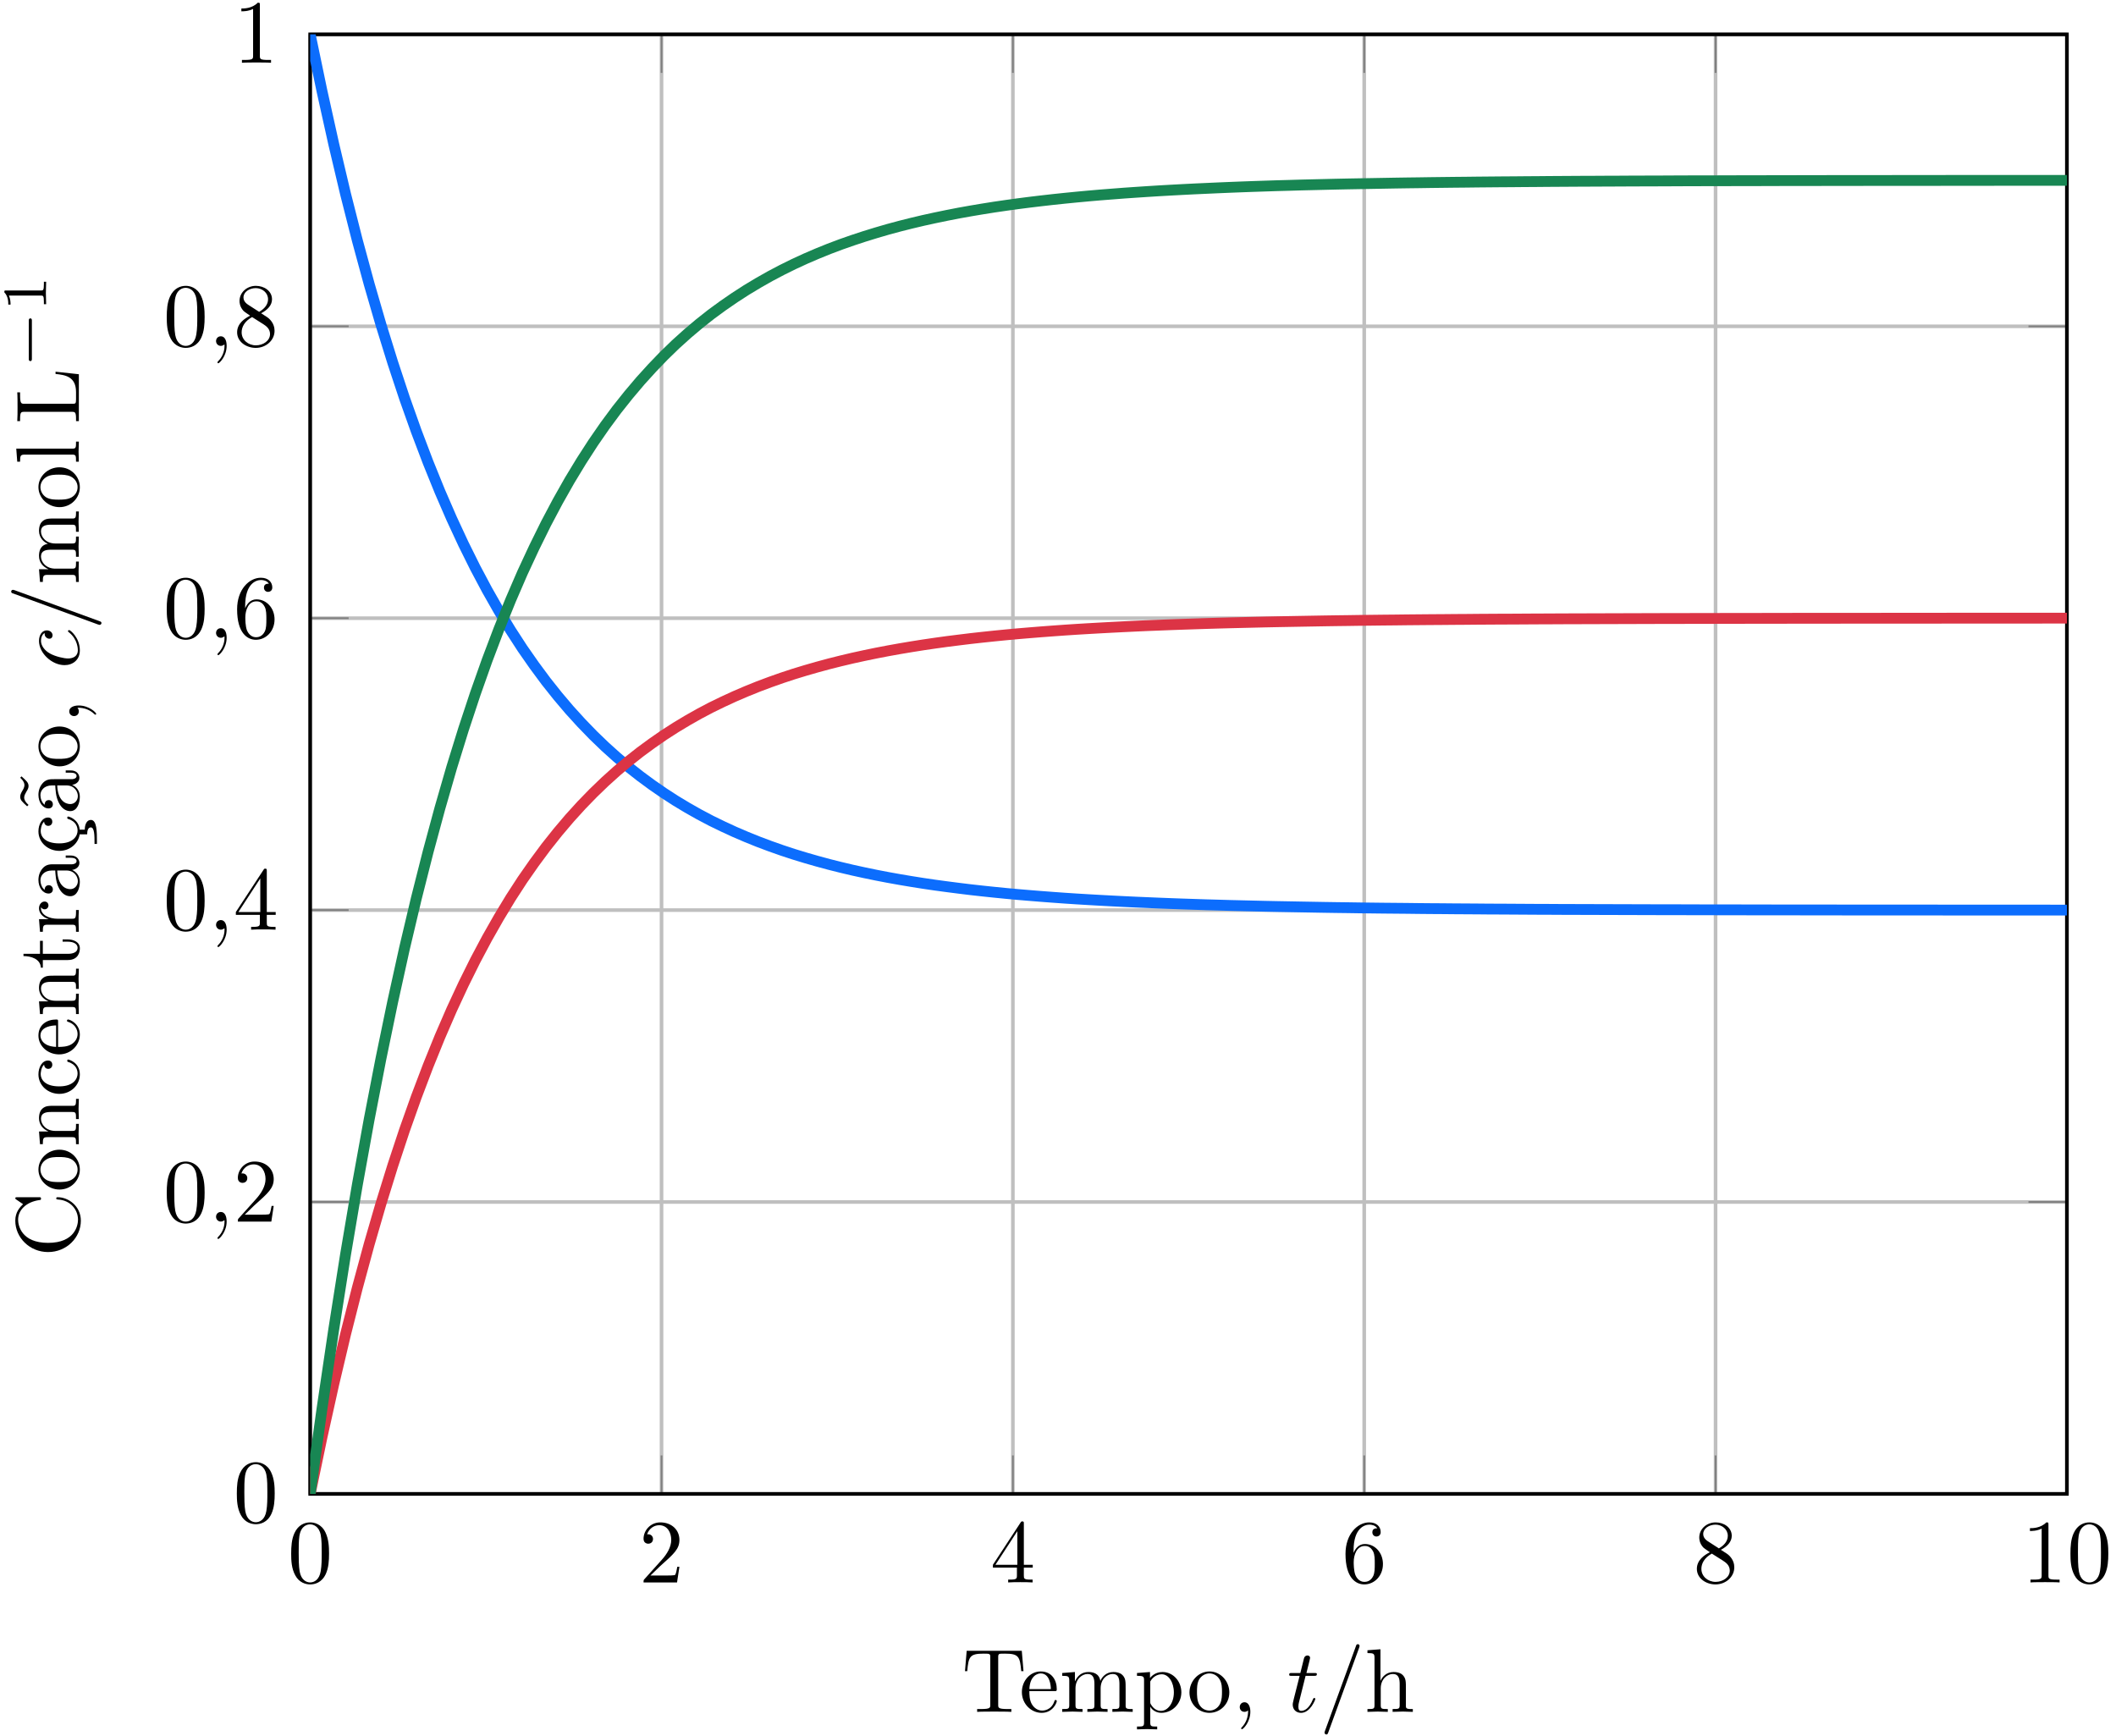 <?xml version="1.0" encoding="UTF-8"?>
<svg width="234pt" height="192pt" version="1.1" viewBox="0 0 234 192" xmlns="http://www.w3.org/2000/svg" xmlns:xlink="http://www.w3.org/1999/xlink">
<defs>
<symbol id="a" overflow="visible">
<path d="m4.578-3.188c0-0.797-0.047-1.594-0.391-2.328-0.453-0.969-1.281-1.125-1.688-1.125-0.609 0-1.328 0.266-1.75 1.188-0.312 0.688-0.359 1.469-0.359 2.266 0 0.75 0.031 1.641 0.453 2.406 0.422 0.797 1.156 1 1.641 1 0.531 0 1.297-0.203 1.734-1.156 0.312-0.688 0.359-1.469 0.359-2.25zm-0.812-0.125c0 0.75 0 1.422-0.109 2.062-0.156 0.953-0.719 1.25-1.172 1.25-0.391 0-0.984-0.25-1.156-1.203-0.109-0.594-0.109-1.516-0.109-2.109 0-0.641 0-1.297 0.078-1.828 0.188-1.188 0.938-1.281 1.188-1.281 0.328 0 0.984 0.188 1.172 1.172 0.109 0.562 0.109 1.312 0.109 1.938z"/>
</symbol>
<symbol id="i" overflow="visible">
<path d="m4.469-1.734h-0.234c-0.062 0.297-0.125 0.734-0.234 0.891-0.062 0.078-0.719 0.078-0.938 0.078h-1.797l1.062-1.031c1.547-1.375 2.141-1.906 2.141-2.906 0-1.141-0.891-1.938-2.109-1.938-1.125 0-1.859 0.922-1.859 1.812 0 0.547 0.5 0.547 0.531 0.547 0.172 0 0.516-0.109 0.516-0.531 0-0.25-0.188-0.516-0.531-0.516-0.078 0-0.094 0-0.125 0.016 0.219-0.656 0.766-1.016 1.344-1.016 0.906 0 1.328 0.812 1.328 1.625 0 0.797-0.484 1.578-1.047 2.203l-1.906 2.125c-0.109 0.109-0.109 0.141-0.109 0.375h3.703z"/>
</symbol>
<symbol id="h" overflow="visible">
<path d="m4.688-1.641v-0.312h-0.984v-4.531c0-0.203 0-0.266-0.172-0.266-0.078 0-0.109 0-0.188 0.125l-3.062 4.672v0.312h2.656v0.859c0 0.359-0.031 0.469-0.766 0.469h-0.203v0.312c0.406-0.031 0.922-0.031 1.344-0.031s0.938 0 1.359 0.031v-0.312h-0.219c-0.734 0-0.75-0.109-0.75-0.469v-0.859zm-1.703-0.312h-2.422l2.422-3.719z"/>
</symbol>
<symbol id="g" overflow="visible">
<path d="m4.562-2.031c0-1.266-0.891-2.219-2-2.219-0.672 0-1.047 0.5-1.25 0.984v-0.25c0-2.516 1.234-2.875 1.75-2.875 0.234 0 0.656 0.062 0.875 0.406-0.156 0-0.547 0-0.547 0.438 0 0.312 0.234 0.469 0.453 0.469 0.156 0 0.469-0.094 0.469-0.484 0-0.594-0.438-1.078-1.266-1.078-1.281 0-2.625 1.281-2.625 3.484 0 2.672 1.156 3.375 2.078 3.375 1.109 0 2.062-0.938 2.062-2.25zm-0.906-0.016c0 0.484 0 0.984-0.172 1.344-0.297 0.594-0.75 0.641-0.984 0.641-0.625 0-0.922-0.594-0.984-0.75-0.188-0.469-0.188-1.266-0.188-1.438 0-0.781 0.328-1.781 1.219-1.781 0.172 0 0.625 0 0.938 0.625 0.172 0.359 0.172 0.875 0.172 1.359z"/>
</symbol>
<symbol id="f" overflow="visible">
<path d="m4.562-1.672c0-0.359-0.109-0.812-0.5-1.234-0.188-0.203-0.344-0.297-0.984-0.703 0.719-0.375 1.203-0.891 1.203-1.547 0-0.922-0.875-1.484-1.781-1.484-1 0-1.812 0.734-1.812 1.672 0 0.172 0.016 0.625 0.438 1.094 0.109 0.109 0.484 0.359 0.734 0.531-0.578 0.297-1.438 0.844-1.438 1.844 0 1.047 1.016 1.719 2.062 1.719 1.125 0 2.078-0.828 2.078-1.891zm-0.719-3.484c0 0.578-0.391 1.047-0.984 1.391l-1.234-0.797c-0.453-0.297-0.5-0.625-0.5-0.797 0-0.609 0.656-1.031 1.359-1.031 0.719 0 1.359 0.516 1.359 1.234zm0.219 3.844c0 0.734-0.75 1.25-1.562 1.25-0.859 0-1.578-0.609-1.578-1.438 0-0.578 0.312-1.219 1.156-1.688l1.234 0.781c0.281 0.188 0.75 0.484 0.75 1.094z"/>
</symbol>
<symbol id="e" overflow="visible">
<path d="m4.172 0v-0.312h-0.312c-0.906 0-0.922-0.109-0.922-0.469v-5.594c0-0.25 0-0.266-0.234-0.266-0.625 0.641-1.5 0.641-1.812 0.641v0.312c0.203 0 0.781 0 1.297-0.266v5.172c0 0.359-0.031 0.469-0.922 0.469h-0.312v0.312c0.344-0.031 1.203-0.031 1.609-0.031 0.391 0 1.266 0 1.609 0.031z"/>
</symbol>
<symbol id="ai" overflow="visible">
<path d="m5.328 0v-0.312c-0.516 0-0.766 0-0.766-0.297v-1.906c0-0.859 0-1.156-0.312-1.516-0.141-0.172-0.469-0.375-1.047-0.375-0.844 0-1.281 0.594-1.438 0.953h-0.016v-3.469l-1.438 0.109v0.312c0.703 0 0.781 0.062 0.781 0.562v5.188c0 0.438-0.109 0.438-0.781 0.438v0.312l1.141-0.031 1.109 0.031v-0.312c-0.672 0-0.781 0-0.781-0.438v-1.844c0-1.031 0.719-1.594 1.344-1.594 0.641 0 0.75 0.531 0.75 1.109v2.328c0 0.438-0.109 0.438-0.781 0.438v0.312l1.125-0.031z"/>
</symbol>
<symbol id="b" overflow="visible">
<path d="m2.031-0.016c0-0.656-0.25-1.047-0.641-1.047-0.328 0-0.531 0.25-0.531 0.531 0 0.266 0.203 0.531 0.531 0.531 0.109 0 0.25-0.047 0.344-0.125 0.031-0.031 0.047-0.031 0.047-0.031s0.016 0 0.016 0.141c0 0.75-0.344 1.344-0.672 1.672-0.109 0.109-0.109 0.125-0.109 0.156 0 0.078 0.047 0.109 0.094 0.109 0.109 0 0.922-0.766 0.922-1.938z"/>
</symbol>
<symbol id="ah" overflow="visible">
<path d="m3.125-1.422c0-0.109-0.078-0.109-0.109-0.109-0.094 0-0.109 0.031-0.156 0.141-0.422 1.047-0.953 1.281-1.297 1.281-0.203 0-0.312-0.125-0.312-0.453 0-0.25 0.031-0.312 0.062-0.484l0.734-2.938h0.938c0.203 0 0.312 0 0.312-0.203 0-0.109-0.109-0.109-0.281-0.109h-0.875c0.359-1.422 0.406-1.609 0.406-1.672 0-0.172-0.125-0.266-0.297-0.266-0.031 0-0.312 0-0.391 0.359l-0.391 1.578h-0.938c-0.203 0-0.297 0-0.297 0.188 0 0.125 0.078 0.125 0.281 0.125h0.875c-0.719 2.828-0.766 3-0.766 3.172 0 0.547 0.375 0.922 0.922 0.922 1.016 0 1.578-1.453 1.578-1.531z"/>
</symbol>
<symbol id="ag" overflow="visible">
<path d="m4.422-7.281c0-0.109-0.078-0.203-0.188-0.203-0.078 0-0.141 0.031-0.172 0.094l-3.469 9.5c-0.047 0.141-0.047 0.188-0.047 0.188 0 0.109 0.094 0.203 0.203 0.203 0.125 0 0.156-0.078 0.219-0.25l3.406-9.344c0.047-0.141 0.047-0.188 0.047-0.188z"/>
</symbol>
<symbol id="af" overflow="visible">
<path d="m6.828-4.5-0.188-2.25h-6.094l-0.188 2.25h0.25c0.141-1.609 0.281-1.938 1.797-1.938 0.172 0 0.438 0 0.531 0.016 0.219 0.047 0.219 0.156 0.219 0.375v5.266c0 0.328 0 0.469-1.047 0.469h-0.406v0.312c0.406-0.031 1.422-0.031 1.891-0.031 0.453 0 1.484 0 1.891 0.031v-0.312h-0.406c-1.047 0-1.047-0.141-1.047-0.469v-5.266c0-0.188 0-0.328 0.188-0.375 0.109-0.016 0.375-0.016 0.562-0.016 1.516 0 1.656 0.328 1.797 1.938z"/>
</symbol>
<symbol id="ae" overflow="visible">
<path d="m4.141-1.188c0-0.094-0.078-0.125-0.141-0.125-0.078 0-0.109 0.062-0.125 0.141-0.344 1.031-1.25 1.031-1.344 1.031-0.5 0-0.891-0.297-1.125-0.672-0.297-0.469-0.297-1.125-0.297-1.484h2.781c0.219 0 0.25 0 0.25-0.219 0-0.984-0.547-1.953-1.781-1.953-1.156 0-2.078 1.031-2.078 2.281 0 1.328 1.047 2.297 2.188 2.297 1.219 0 1.672-1.109 1.672-1.297zm-0.656-1.328h-2.375c0.062-1.484 0.906-1.734 1.25-1.734 1.016 0 1.125 1.344 1.125 1.734z"/>
</symbol>
<symbol id="ad" overflow="visible">
<path d="m8.109 0v-0.312c-0.516 0-0.766 0-0.781-0.297v-1.906c0-0.859 0-1.156-0.312-1.516-0.141-0.172-0.469-0.375-1.047-0.375-0.828 0-1.281 0.594-1.438 0.984-0.141-0.875-0.875-0.984-1.328-0.984-0.734 0-1.203 0.422-1.484 1.047v-1.047l-1.406 0.109v0.312c0.703 0 0.781 0.062 0.781 0.562v2.672c0 0.438-0.109 0.438-0.781 0.438v0.312l1.141-0.031 1.109 0.031v-0.312c-0.672 0-0.781 0-0.781-0.438v-1.844c0-1.031 0.719-1.594 1.344-1.594 0.641 0 0.75 0.531 0.75 1.109v2.328c0 0.438-0.109 0.438-0.781 0.438v0.312l1.125-0.031 1.109 0.031v-0.312c-0.656 0-0.766 0-0.766-0.438v-1.844c0-1.031 0.703-1.594 1.344-1.594 0.625 0 0.734 0.531 0.734 1.109v2.328c0 0.438-0.109 0.438-0.781 0.438v0.312l1.125-0.031z"/>
</symbol>
<symbol id="ac" overflow="visible">
<path d="m5.188-2.156c0-1.266-0.953-2.25-2.078-2.25-0.781 0-1.203 0.438-1.391 0.656v-0.656l-1.438 0.109v0.312c0.703 0 0.781 0.062 0.781 0.5v4.656c0 0.453-0.109 0.453-0.781 0.453v0.312l1.109-0.031 1.125 0.031v-0.312c-0.656 0-0.766 0-0.766-0.453v-1.766c0.047 0.172 0.469 0.703 1.219 0.703 1.188 0 2.219-0.984 2.219-2.266zm-0.828 0c0 1.203-0.688 2.047-1.422 2.047-0.406 0-0.781-0.203-1.047-0.609-0.141-0.203-0.141-0.219-0.141-0.422v-2.219c0.281-0.516 0.766-0.797 1.281-0.797 0.734 0 1.328 0.875 1.328 2z"/>
</symbol>
<symbol id="ab" overflow="visible">
<path d="m4.688-2.141c0-1.266-0.984-2.328-2.188-2.328-1.25 0-2.219 1.094-2.219 2.328 0 1.297 1.031 2.25 2.203 2.25 1.203 0 2.203-0.984 2.203-2.25zm-0.812-0.078c0 0.359 0 0.906-0.219 1.344-0.234 0.453-0.672 0.734-1.156 0.734-0.438 0-0.875-0.203-1.141-0.672-0.25-0.438-0.25-1.047-0.25-1.406 0-0.391 0-0.922 0.234-1.359 0.266-0.453 0.734-0.672 1.141-0.672 0.438 0 0.859 0.219 1.125 0.656 0.266 0.422 0.266 1 0.266 1.375z"/>
</symbol>
<symbol id="aa" overflow="visible">
<path d="m2.031-0.016c0-0.625-0.25-1.047-0.641-1.047-0.359 0-0.531 0.281-0.531 0.531 0 0.266 0.172 0.531 0.531 0.531 0.141 0 0.281-0.062 0.391-0.156 0.016 0.781-0.25 1.391-0.688 1.859-0.062 0.062-0.078 0.078-0.078 0.109 0 0.078 0.047 0.109 0.094 0.109 0.125 0 0.922-0.781 0.922-1.938z"/>
</symbol>
<symbol id="z" overflow="visible">
<path d="m-2.328-6.625c-0.094 0-0.172 0-0.172 0.125 0 0.109 0.062 0.109 0.172 0.125 1.422 0.078 2.234 1.141 2.234 2.234 0 0.609-0.328 2.562-3.312 2.562-2.969 0-3.312-1.953-3.312-2.562 0-1.078 0.906-1.969 2.359-2.172 0.141-0.016 0.172-0.016 0.172-0.156 0-0.156-0.031-0.156-0.234-0.156h-2.359c-0.172 0-0.25 0-0.25 0.109 0 0.031 0 0.078 0.125 0.156l0.734 0.5c-0.359 0.359-0.859 0.875-0.859 1.828 0 1.875 1.594 3.469 3.625 3.469 2.062 0 3.625-1.609 3.625-3.469 0-1.625-1.391-2.594-2.547-2.594z"/>
</symbol>
<symbol id="d" overflow="visible">
<path d="m-2.141-4.688c-1.266 0-2.328 0.984-2.328 2.188 0 1.25 1.094 2.219 2.328 2.219 1.297 0 2.25-1.031 2.25-2.203 0-1.203-0.984-2.203-2.25-2.203zm-0.078 0.812c0.359 0 0.906 0 1.344 0.219 0.453 0.234 0.734 0.672 0.734 1.156 0 0.438-0.203 0.875-0.672 1.141-0.438 0.25-1.047 0.25-1.406 0.25-0.391 0-0.922 0-1.359-0.234-0.453-0.266-0.672-0.734-0.672-1.141 0-0.438 0.219-0.859 0.656-1.125 0.422-0.266 1-0.266 1.375-0.266z"/>
</symbol>
<symbol id="c" overflow="visible">
<path d="m0-5.328h-0.312c0 0.516 0 0.766-0.297 0.766h-1.906c-0.859 0-1.156 0-1.516 0.312-0.172 0.141-0.375 0.469-0.375 1.047 0 0.734 0.422 1.203 1.047 1.484h-1.047l0.109 1.406h0.312c0-0.703 0.062-0.781 0.562-0.781h2.672c0.438 0 0.438 0.109 0.438 0.781h0.312l-0.031-1.141 0.031-1.109h-0.312c0 0.672 0 0.781-0.438 0.781h-1.844c-1.031 0-1.594-0.719-1.594-1.344 0-0.641 0.531-0.75 1.109-0.75h2.328c0.438 0 0.438 0.109 0.438 0.781h0.312l-0.031-1.125z"/>
</symbol>
<symbol id="w" overflow="visible">
<path d="m-1.188-4.141c-0.094 0-0.094 0.109-0.094 0.141 0 0.078 0.031 0.109 0.094 0.125 0.922 0.281 1.047 0.938 1.047 1.297 0 0.531-0.422 1.406-2.031 1.406-1.625 0-2.047-0.812-2.047-1.344 0-0.094 0.016-0.719 0.375-1.062 0.031 0.406 0.328 0.469 0.453 0.469 0.266 0 0.453-0.188 0.453-0.453s-0.156-0.469-0.469-0.469c-0.672 0-1.062 0.766-1.062 1.531 0 1.25 1.078 2.156 2.312 2.156 1.281 0 2.266-0.984 2.266-2.141 0-1.328-1.203-1.656-1.297-1.656z"/>
</symbol>
<symbol id="v" overflow="visible">
<path d="m-1.188-4.141c-0.094 0-0.125 0.078-0.125 0.141 0 0.078 0.062 0.109 0.141 0.125 1.031 0.344 1.031 1.25 1.031 1.344 0 0.5-0.297 0.891-0.672 1.125-0.469 0.297-1.125 0.297-1.484 0.297v-2.781c0-0.219 0-0.25-0.219-0.25-0.984 0-1.953 0.547-1.953 1.781 0 1.156 1.031 2.078 2.281 2.078 1.328 0 2.297-1.047 2.297-2.188 0-1.219-1.109-1.672-1.297-1.672zm-1.328 0.656v2.375c-1.484-0.062-1.734-0.906-1.734-1.25 0-1.016 1.344-1.125 1.734-1.125z"/>
</symbol>
<symbol id="u" overflow="visible">
<path d="m-1.234-3.312h-0.562v0.25h0.547c0.734 0 1.109 0.297 1.109 0.672 0 0.672-0.906 0.672-1.078 0.672h-2.766v-1.438h-0.312v1.438h-1.828v0.25c0.812 0 1.875 0.297 1.922 1.281h0.219v-0.844h2.75c1.219 0 1.344-0.938 1.344-1.297 0-0.703-0.703-0.984-1.344-0.984z"/>
</symbol>
<symbol id="t" overflow="visible">
<path d="m-3.797-3.625c-0.312 0-0.609 0.312-0.609 0.734 0 0.734 0.672 1.094 1.094 1.219h-1.094l0.109 1.391h0.312c0-0.703 0.062-0.781 0.562-0.781h2.672c0.438 0 0.438 0.109 0.438 0.781h0.312l-0.031-1.141c0-0.391 0-0.859 0.031-1.266h-0.312v0.219c0 0.734-0.109 0.75-0.469 0.75h-1.531c-0.984 0-1.875-0.422-1.875-1.172 0-0.062 0-0.094 0.016-0.109 0 0.031 0.125 0.234 0.391 0.234s0.422-0.219 0.422-0.438c0-0.172-0.125-0.422-0.438-0.422z"/>
</symbol>
<symbol id="s" overflow="visible">
<path d="m-0.891-4.812h-0.562v0.25h0.562c0.578 0 0.641 0.25 0.641 0.359 0 0.328-0.453 0.359-0.5 0.359h-1.984c-0.422 0-0.812 0-1.188 0.359-0.391 0.391-0.547 0.891-0.547 1.375 0 0.812 0.469 1.5 1.125 1.5 0.297 0 0.469-0.203 0.469-0.453 0-0.281-0.203-0.469-0.453-0.469-0.125 0-0.453 0.062-0.453 0.516-0.359-0.266-0.469-0.766-0.469-1.078 0-0.484 0.391-1.062 1.281-1.062h0.359c0.031 0.516 0.062 1.219 0.359 1.844 0.344 0.75 0.859 1 1.297 1 0.812 0 1.062-0.969 1.062-1.594 0-0.672-0.406-1.125-0.859-1.312 0.391-0.047 0.812-0.312 0.812-0.781 0-0.203-0.141-0.812-0.953-0.812zm-0.5 1.656c0.938 0 1.281 0.719 1.281 1.172 0 0.484-0.344 0.891-0.844 0.891-0.547 0-1.375-0.406-1.438-2.062z"/>
</symbol>
<symbol id="r" overflow="visible">
<path d="m-1.188-4.141c-0.094 0-0.094 0.109-0.094 0.141 0 0.078 0.031 0.109 0.094 0.125 0.922 0.281 1.047 0.938 1.047 1.297 0 0.531-0.422 1.406-2.031 1.406-1.625 0-2.047-0.812-2.047-1.344 0-0.094 0.016-0.719 0.375-1.062 0.031 0.406 0.328 0.469 0.453 0.469 0.266 0 0.453-0.188 0.453-0.453s-0.156-0.469-0.469-0.469c-0.672 0-1.062 0.766-1.062 1.531 0 1.25 1.078 2.156 2.312 2.156 1.172 0 2.094-0.812 2.25-1.828h0.828c0-0.375 0.078-0.766 0.406-0.766 0.406 0 0.406 0.953 0.406 1.703v0.125h0.266v-0.25c0-1.078 0-2.406-0.672-2.406-0.469 0-0.672 0.531-0.672 1.078h-0.562c-0.109-1.156-1.188-1.453-1.281-1.453z"/>
</symbol>
<symbol id="y" overflow="visible">
<path d="m-0.891-4.812h-0.562v0.25h0.562c0.578 0 0.641 0.25 0.641 0.359 0 0.328-0.453 0.359-0.5 0.359h-1.984c-0.422 0-0.812 0-1.188 0.359-0.391 0.391-0.547 0.891-0.547 1.375 0 0.812 0.469 1.5 1.125 1.5 0.297 0 0.469-0.203 0.469-0.453 0-0.281-0.203-0.469-0.453-0.469-0.125 0-0.453 0.062-0.453 0.516-0.359-0.266-0.469-0.766-0.469-1.078 0-0.484 0.391-1.062 1.281-1.062h0.359c0.031 0.516 0.062 1.219 0.359 1.844 0.344 0.75 0.859 1 1.297 1 0.812 0 1.062-0.969 1.062-1.594 0-0.672-0.406-1.125-0.859-1.312 0.391-0.047 0.812-0.312 0.812-0.781 0-0.203-0.141-0.812-0.953-0.812zm-0.5 1.656c0.938 0 1.281 0.719 1.281 1.172 0 0.484-0.344 0.891-0.844 0.891-0.547 0-1.375-0.406-1.438-2.062zm-4.953-1-0.141 0.156s0.469 0.375 0.469 0.812c0 0.234-0.141 0.484-0.25 0.656-0.156 0.266-0.219 0.453-0.219 0.625 0 0.375 0.219 0.562 0.766 1.062l0.156-0.156s-0.484-0.375-0.484-0.812c0-0.234 0.156-0.484 0.25-0.656 0.172-0.266 0.234-0.438 0.234-0.609 0-0.375-0.219-0.578-0.781-1.078z"/>
</symbol>
<symbol id="x" overflow="visible">
<path d="m-0.016-2.031c-0.625 0-1.047 0.25-1.047 0.641 0 0.359 0.281 0.531 0.531 0.531 0.266 0 0.531-0.172 0.531-0.531 0-0.141-0.062-0.281-0.156-0.391 0.781-0.016 1.391 0.25 1.859 0.688 0.062 0.062 0.078 0.078 0.109 0.078 0.078 0 0.109-0.047 0.109-0.094 0-0.125-0.781-0.922-1.938-0.922z"/>
</symbol>
<symbol id="q" overflow="visible">
<path d="m-1.062-4.281c-0.062 0-0.141 0.047-0.141 0.109s0.031 0.078 0.109 0.141c0.984 0.781 0.984 1.875 0.984 1.984 0 0.625-0.484 0.906-1.094 0.906-0.406 0-1.375-0.203-1.984-0.547-0.578-0.312-1-0.859-1-1.406 0-0.328 0.125-0.719 0.406-0.859 0 0.172 0 0.297 0.125 0.438 0.156 0.172 0.328 0.188 0.391 0.188 0.25 0 0.359-0.188 0.359-0.375 0-0.281-0.25-0.547-0.641-0.547-0.484 0-0.859 0.469-0.859 1.172 0 1.344 1.422 2.672 2.828 2.672 0.906 0 1.688-0.578 1.688-1.625 0-1.422-1.062-2.25-1.172-2.25z"/>
</symbol>
<symbol id="p" overflow="visible">
<path d="m-7.281-4.422c-0.109 0-0.203 0.078-0.203 0.188 0 0.078 0.031 0.141 0.094 0.172l9.5 3.469c0.141 0.047 0.188 0.047 0.188 0.047 0.109 0 0.203-0.094 0.203-0.203 0-0.125-0.078-0.156-0.25-0.219l-9.344-3.406c-0.141-0.047-0.188-0.047-0.188-0.047z"/>
</symbol>
<symbol id="o" overflow="visible">
<path d="m0-8.109h-0.312c0 0.516 0 0.766-0.297 0.781h-1.906c-0.859 0-1.156 0-1.516 0.312-0.172 0.141-0.375 0.469-0.375 1.047 0 0.828 0.594 1.281 0.984 1.438-0.875 0.141-0.984 0.875-0.984 1.328 0 0.734 0.422 1.203 1.047 1.484h-1.047l0.109 1.406h0.312c0-0.703 0.062-0.781 0.562-0.781h2.672c0.438 0 0.438 0.109 0.438 0.781h0.312l-0.031-1.141 0.031-1.109h-0.312c0 0.672 0 0.781-0.438 0.781h-1.844c-1.031 0-1.594-0.719-1.594-1.344 0-0.641 0.531-0.75 1.109-0.75h2.328c0.438 0 0.438 0.109 0.438 0.781h0.312l-0.031-1.125 0.031-1.109h-0.312c0 0.656 0 0.766-0.438 0.766h-1.844c-1.031 0-1.594-0.703-1.594-1.344 0-0.625 0.531-0.734 1.109-0.734h2.328c0.438 0 0.438 0.109 0.438 0.781h0.312l-0.031-1.125z"/>
</symbol>
<symbol id="n" overflow="visible">
<path d="m-2.141-4.688c-1.266 0-2.328 0.984-2.328 2.188 0 1.25 1.094 2.219 2.328 2.219 1.297 0 2.25-1.031 2.25-2.203 0-1.203-0.984-2.203-2.25-2.203zm-0.078 0.812c0.359 0 0.906 0 1.344 0.219 0.453 0.234 0.734 0.672 0.734 1.156 0 0.438-0.203 0.875-0.672 1.141-0.438 0.25-1.047 0.25-1.406 0.25-0.391 0-0.922 0-1.359-0.234-0.453-0.266-0.672-0.734-0.672-1.141 0-0.438 0.219-0.859 0.656-1.125 0.422-0.266 1-0.266 1.375-0.266z"/>
</symbol>
<symbol id="m" overflow="visible">
<path d="m0-2.547h-0.312c0 0.672 0 0.781-0.438 0.781h-6.172l0.109 1.438h0.312c0-0.703 0.062-0.781 0.562-0.781h5.188c0.438 0 0.438 0.109 0.438 0.781h0.312l-0.031-1.109z"/>
</symbol>
<symbol id="l" overflow="visible">
<path d="m-2.578-5.797v0.25c1.016 0.109 2.266 0.25 2.266 2v0.812c0 0.469-0.062 0.484-0.391 0.484h-5.312c-0.344 0-0.484 0-0.484-0.938v-0.328h-0.312c0.031 0.359 0.031 1.266 0.031 1.672 0 0.391 0 1.172-0.031 1.516h0.312v-0.234c0-0.766 0.109-0.797 0.469-0.797h5.25c0.359 0 0.469 0.031 0.469 0.797v0.234h0.312v-5.188z"/>
</symbol>
<symbol id="k" overflow="visible">
<path d="m-1.734-5.469c-0.188 0-0.188 0.172-0.188 0.266v4.188c0 0.109 0 0.266 0.188 0.266 0.156 0 0.156-0.172 0.156-0.266v-4.188c0-0.094 0-0.266-0.156-0.266z"/>
</symbol>
<symbol id="j" overflow="visible">
<path d="m0-3.297h-0.25v0.266c0 0.703-0.094 0.703-0.328 0.703h-3.859c-0.188 0-0.188 0-0.188 0.203 0.438 0.453 0.438 1.078 0.438 1.359h0.25c0-0.156 0-0.625-0.188-1h3.547c0.234 0 0.328 0 0.328 0.688v0.266h0.25l-0.031-1.234z"/>
</symbol>
<clipPath id="al">
<path d="m34.301 3.801h194.27v114.2h-194.27z"/>
</clipPath>
<clipPath id="ak">
<path d="m34.301 51h194.27v114.2h-194.27z"/>
</clipPath>
<clipPath id="aj">
<path d="m34.301 3.801h194.27v161.4h-194.27z"/>
</clipPath>
</defs>
<path transform="matrix(1 0 0 -1 34.301 165.2)" d="m-2.1875e-4 -0.001v161.4m38.855-161.4v161.4m38.855-161.4v161.4m38.852-161.4v161.4m38.855-161.4v161.4m38.855-161.4v161.4" fill="none" stroke="#bfbfbf" stroke-miterlimit="10" stroke-width=".399"/>
<path transform="matrix(1 0 0 -1 34.301 165.2)" d="m-2.1875e-4 -0.001h194.27m-194.27 32.281h194.27m-194.27 32.277h194.27m-194.27 32.281h194.27m-194.27 32.277h194.27m-194.27 32.281h194.27" fill="none" stroke="#bfbfbf" stroke-miterlimit="10" stroke-width=".399"/>
<path transform="matrix(1 0 0 -1 34.301 165.2)" d="m-2.1875e-4 -0.001v4.254m38.855-4.254v4.254m38.855-4.254v4.254m38.852-4.254v4.254m38.855-4.254v4.254m38.855-4.254v4.254m-194.27 157.14v-4.254m38.855 4.254v-4.254m38.855 4.254v-4.254m38.852 4.254v-4.254m38.855 4.254v-4.254m38.855 4.254v-4.254" fill="none" stroke="#7f7f7f" stroke-miterlimit="10" stroke-width=".199"/>
<path transform="matrix(1 0 0 -1 34.301 165.2)" d="m-2.1875e-4 -0.001h4.254m-4.254 32.281h4.254m-4.254 32.277h4.254m-4.254 32.281h4.254m-4.254 32.277h4.254m-4.254 32.281h4.254m190.02-161.4h-4.254m4.254 32.281h-4.254m4.254 32.277h-4.254m4.254 32.281h-4.254m4.254 32.277h-4.254m4.254 32.281h-4.254" fill="none" stroke="#7f7f7f" stroke-miterlimit="10" stroke-width=".199"/>
<path transform="matrix(1 0 0 -1 34.301 165.2)" d="m-2.1875e-4 -0.001v161.4h194.27v-161.4z" fill="none" stroke="#000" stroke-miterlimit="10" stroke-width=".399"/>
<g>
<use x="31.811" y="174.992" xlink:href="#a"/>
<use x="70.665" y="174.992" xlink:href="#i"/>
<use x="109.519" y="174.992" xlink:href="#h"/>
<use x="148.373" y="174.992" xlink:href="#g"/>
<use x="187.227" y="174.992" xlink:href="#f"/>
<use x="223.591" y="174.992" xlink:href="#e"/>
<use x="228.572" y="174.992" xlink:href="#a"/>
<use x="25.8" y="168.335" xlink:href="#a"/>
<use x="18.051" y="135.088" xlink:href="#a"/>
<use x="23.033" y="135.088" xlink:href="#b"/>
<use x="25.8" y="135.088" xlink:href="#i"/>
<use x="18.051" y="102.809" xlink:href="#a"/>
<use x="23.033" y="102.809" xlink:href="#b"/>
<use x="25.8" y="102.809" xlink:href="#h"/>
<use x="18.051" y="70.53" xlink:href="#a"/>
<use x="23.033" y="70.53" xlink:href="#b"/>
<use x="25.8" y="70.53" xlink:href="#g"/>
<use x="18.051" y="38.251" xlink:href="#a"/>
<use x="23.033" y="38.251" xlink:href="#b"/>
<use x="25.8" y="38.251" xlink:href="#f"/>
<use x="25.8" y="6.941" xlink:href="#e"/>
</g>
<g clip-path="url(#al)">
<path transform="matrix(1 0 0 -1 34.301 165.2)" d="m-2.1875e-4 161.4 1.305-6.266 1.305-5.879 1.301-5.5 1.305-5.144 1.305-4.805 1.305-4.492 1.305-4.207 1.301-3.93 1.305-3.672 1.305-3.438 1.305-3.219 1.301-3 1.305-2.809 1.305-2.629 1.305-2.457 1.305-2.297 1.301-2.152 1.305-2.012 1.305-1.871 1.305-1.762 1.301-1.637 1.305-1.539 1.305-1.434 1.305-1.348 1.305-1.258 1.301-1.172 1.305-1.098 1.305-1.023 1.305-0.961 1.301-0.898 1.305-0.844 1.305-0.785 1.305-0.738 1.305-0.688 1.301-0.633 1.305-0.602 1.305-0.559 1.305-0.527 1.301-0.488 1.305-0.461 1.305-0.43 1.305-0.398 1.305-0.375 1.301-0.352 1.305-0.328 1.305-0.309 1.305-0.285 1.305-0.27 1.301-0.25 1.305-0.234 1.305-0.219 1.305-0.207 1.301-0.191 1.305-0.176 1.305-0.168 1.305-0.16 1.305-0.145 1.301-0.137 1.305-0.129 1.305-0.121 1.305-0.109 1.301-0.105 1.305-0.098 1.305-0.094 1.305-0.086 1.305-0.078 1.301-0.074 1.305-0.07 1.305-0.066 1.305-0.062 1.301-0.055 1.305-0.055 1.305-0.051 1.305-0.047 1.305-0.043 1.301-0.043 1.305-0.035 1.305-0.039 1.305-0.031 1.301-0.031 1.305-0.031 1.305-0.027 2.609-0.047 1.301-0.023 1.305-0.023 1.305-0.02 1.305-0.016 1.301-0.02 2.609-0.031 2.609-0.023 1.301-0.016 1.305-0.012 1.305-0.008 1.305-0.012 2.606-0.016 1.305-0.012 1.305-0.004 2.606-0.016 1.305-0.008 1.305-0.004 1.305-0.008 11.734-0.035h1.305l1.301-0.004 1.305-0.004h1.305l1.305-0.004h1.301l1.305-0.004h1.305l1.305-0.004h2.606l1.305-0.004h2.609l1.301-0.004h3.914l1.305-0.004h5.215l1.301-0.004h10.434l1.305-0.004h1.301" fill="none" stroke="#0c6dfd" stroke-miterlimit="10" stroke-width="1.196"/>
</g>
<g clip-path="url(#ak)">
<path transform="matrix(1 0 0 -1 34.301 165.2)" d="m-2.1875e-4 -0.001 1.305 6.266 1.305 5.879 1.301 5.5 1.305 5.144 1.305 4.805 1.305 4.492 1.305 4.207 1.301 3.93 1.305 3.672 1.305 3.438 1.305 3.219 1.301 3 1.305 2.809 1.305 2.629 1.305 2.457 1.305 2.297 1.301 2.152 1.305 2.012 1.305 1.871 1.305 1.762 1.301 1.637 1.305 1.539 1.305 1.438 1.305 1.344 1.305 1.258 1.301 1.172 1.305 1.098 1.305 1.027 1.305 0.957 1.301 0.902 1.305 0.84 1.305 0.785 1.305 0.738 1.305 0.688 1.301 0.633 1.305 0.602 1.305 0.559 1.305 0.527 1.301 0.488 1.305 0.461 1.305 0.43 1.305 0.398 1.305 0.375 1.301 0.352 1.305 0.328 1.305 0.309 1.305 0.285 1.305 0.27 1.301 0.25 1.305 0.234 1.305 0.219 1.305 0.207 1.301 0.191 1.305 0.18 1.305 0.164 1.305 0.16 1.305 0.145 1.301 0.137 1.305 0.129 1.305 0.121 1.305 0.109 1.301 0.105 1.305 0.098 1.305 0.094 1.305 0.086 1.305 0.078 1.301 0.074 1.305 0.07 1.305 0.066 1.305 0.062 1.301 0.059 2.609 0.102 1.305 0.047 1.305 0.043 1.301 0.043 1.305 0.039 1.305 0.035 1.305 0.031 1.301 0.031 1.305 0.031 1.305 0.027 2.609 0.047 1.301 0.023 1.305 0.023 1.305 0.02 1.305 0.016 1.301 0.02 2.609 0.031 1.305 0.012 1.305 0.016 2.606 0.023 1.305 0.008 1.305 0.012 1.305 0.008 1.301 0.012 2.609 0.016 1.305 0.004 2.606 0.016 1.305 0.004 1.305 0.008 1.305 0.004 5.215 0.016 5.215 0.016h1.305l2.606 0.008h1.305l1.305 0.004h1.301l1.305 0.004h1.305l1.305 0.004h1.305l1.301 0.004h3.914l1.301 0.004h3.914l1.305 0.004h5.215l1.301 0.004h9.129l1.305 0.004h2.606" fill="none" stroke="#dc3445" stroke-miterlimit="10" stroke-width="1.196"/>
</g>
<g clip-path="url(#aj)">
<path transform="matrix(1 0 0 -1 34.301 165.2)" d="m-2.1875e-4 -0.001 1.305 9.395 1.305 8.82 1.301 8.254 1.305 7.715 1.305 7.207 1.305 6.738 1.305 6.309 1.301 5.898 1.305 5.508 1.305 5.156 1.305 4.824 1.301 4.504 1.305 4.211 1.305 3.941 1.305 3.688 1.305 3.445 1.301 3.227 1.305 3.019 1.305 2.805 1.305 2.644 1.301 2.457 1.305 2.309 1.305 2.152 1.305 2.019 1.305 1.887 1.301 1.758 1.305 1.641 1.305 1.543 1.305 1.438 1.301 1.352 1.305 1.266 1.305 1.176 1.305 1.102 1.305 1.031 1.301 0.953 1.305 0.898 1.305 0.844 1.305 0.785 1.301 0.738 1.305 0.688 1.305 0.645 1.305 0.602 1.305 0.562 1.301 0.527 1.305 0.492 1.305 0.457 1.305 0.43 1.305 0.402 1.301 0.379 1.305 0.352 1.305 0.328 1.305 0.309 1.301 0.285 1.305 0.27 1.305 0.254 1.305 0.234 1.305 0.219 1.301 0.207 1.305 0.191 1.305 0.18 1.305 0.168 1.301 0.156 1.305 0.148 1.305 0.137 1.305 0.129 1.305 0.121 1.301 0.113 2.609 0.203 1.305 0.09 1.301 0.086 1.305 0.082 1.305 0.074 1.305 0.07 1.305 0.066 1.301 0.059 1.305 0.059 1.305 0.055 1.305 0.051 1.301 0.047 2.609 0.086 1.305 0.035 1.305 0.039 1.301 0.031 2.609 0.062 1.305 0.027 1.301 0.023 3.914 0.07 1.305 0.02 1.301 0.016 1.305 0.02 2.609 0.031 1.305 0.012 1.301 0.016 2.609 0.023 1.305 0.008 1.301 0.012 1.305 0.008 1.305 0.012 2.609 0.016 1.301 0.008 1.305 0.004 1.305 0.008 1.305 0.004 1.301 0.008 3.914 0.012 1.305 0.008 2.606 0.008h1.305l1.305 0.004 2.606 0.008h1.305l2.609 0.008h1.301l1.305 0.004h1.305l1.305 0.004h2.606l1.305 0.004h2.609l1.301 0.004h3.914l1.301 0.004h3.914l1.305 0.004h7.82" fill="none" stroke="#188653" stroke-miterlimit="10" stroke-width="1.196"/>
</g>
<g>
<use x="106.356" y="189.304" xlink:href="#af"/>
<use x="112.724" y="189.304" xlink:href="#ae"/>
<use x="117.152" y="189.304" xlink:href="#ad"/>
<use x="125.454" y="189.304" xlink:href="#ac"/>
<use x="131.259" y="189.304" xlink:href="#ab"/>
<use x="136.24" y="189.304" xlink:href="#aa"/>
<use x="142.332" y="189.304" xlink:href="#ah"/>
<use x="145.929" y="189.304" xlink:href="#ag"/>
<use x="150.911" y="189.304" xlink:href="#ai"/>
<use x="8.72" y="139.02" xlink:href="#z"/>
<use x="8.72" y="131.825" xlink:href="#d"/>
<use x="8.72" y="126.844" xlink:href="#c"/>
<use x="8.72" y="121.308" xlink:href="#w"/>
<use x="8.72" y="116.88" xlink:href="#v"/>
<use x="8.72" y="112.452" xlink:href="#c"/>
<use x="8.72" y="107.195" xlink:href="#u"/>
<use x="8.72" y="103.321" xlink:href="#t"/>
<use x="8.72" y="99.419" xlink:href="#s"/>
<use x="8.72" y="94.437" xlink:href="#r"/>
<use x="8.72" y="90.009" xlink:href="#y"/>
<use x="8.72" y="85.028" xlink:href="#d"/>
<use x="8.72" y="80.046" xlink:href="#x"/>
<use x="8.72" y="73.958" xlink:href="#q"/>
<use x="8.72" y="69.646" xlink:href="#p"/>
<use x="8.72" y="64.665" xlink:href="#o"/>
<use x="8.72" y="56.363" xlink:href="#n"/>
<use x="8.72" y="51.382" xlink:href="#m"/>
<use x="8.72" y="46.901" xlink:href="#l"/>
<use x="5.104" y="40.678" xlink:href="#k"/>
<use x="5.104" y="34.451" xlink:href="#j"/>
</g>
</svg>
